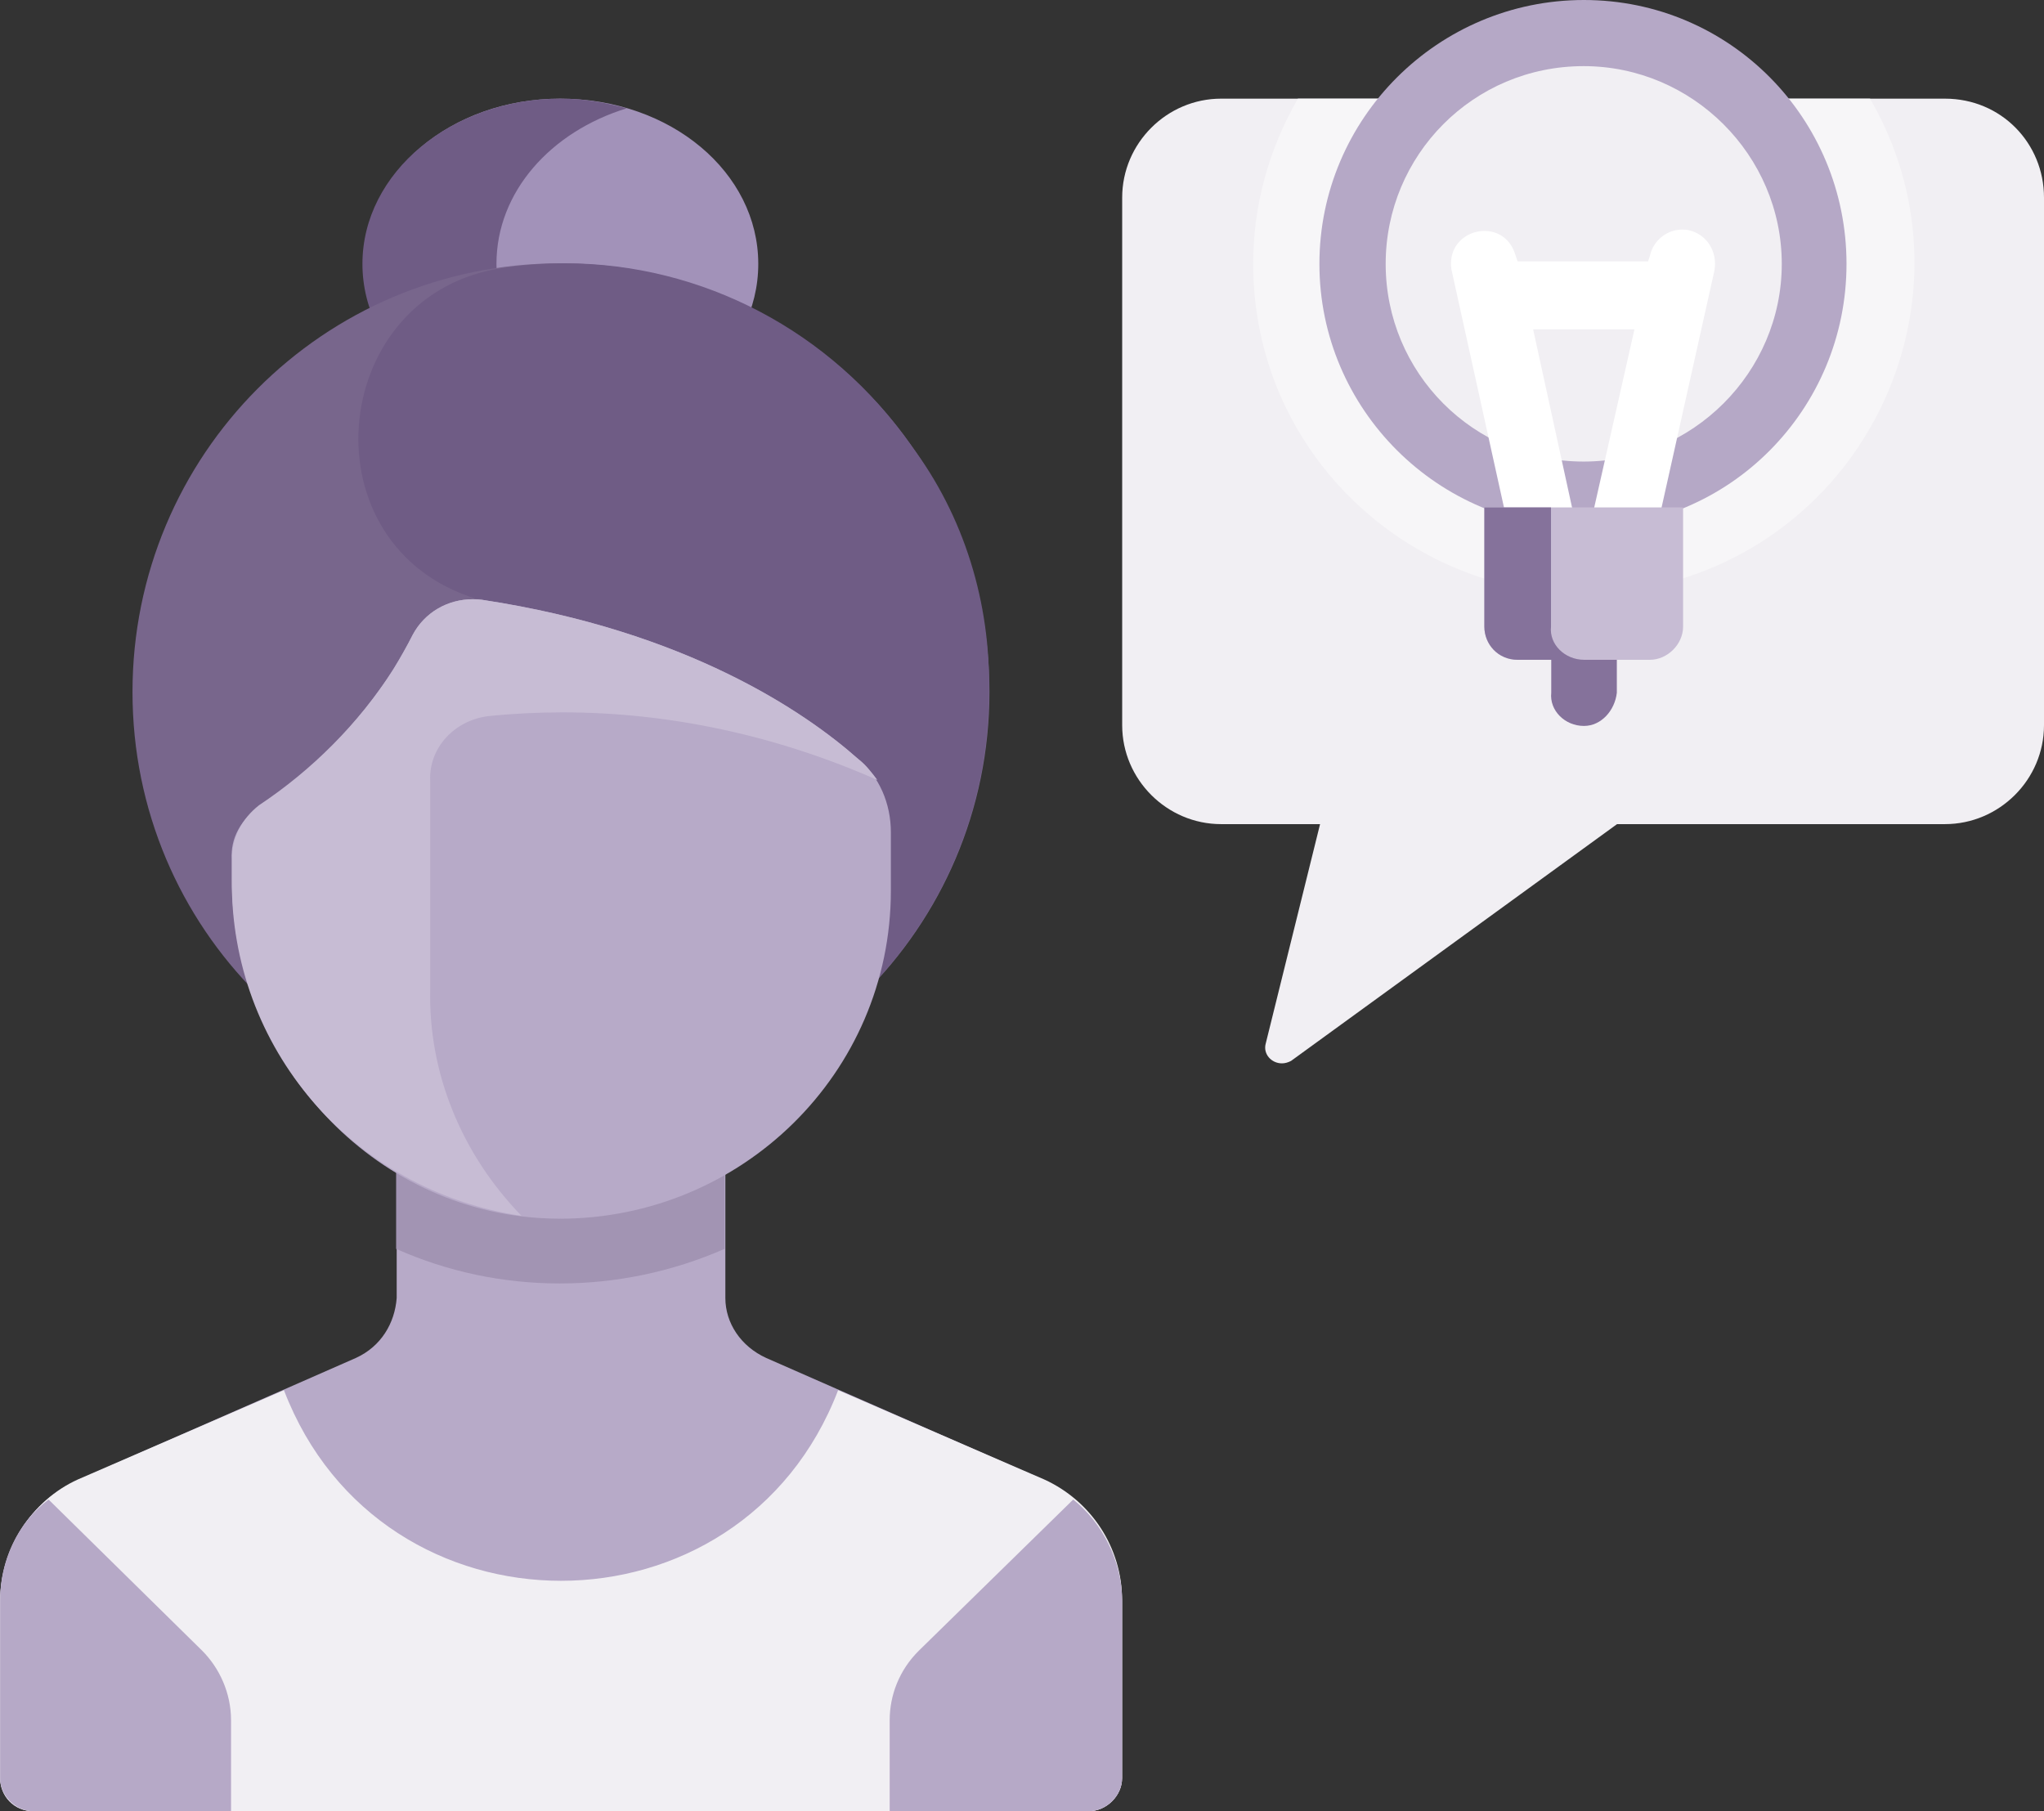 <svg width="79" height="70" viewBox="0 0 79 70" fill="none" xmlns="http://www.w3.org/2000/svg">
<rect x="0" y="0" width="79" height="70" fill="#333333" stroke="none"/>
<g clip-path="url(#clip0_10457_98376)">
<path fill-rule="evenodd" clip-rule="evenodd" d="M21.647 3.813C17.443 3.813 14.06 6.666 14.06 10.2C14.06 13.729 17.443 16.587 21.647 16.587C25.93 16.587 29.307 13.729 29.307 10.2C29.307 6.666 25.93 3.813 21.647 3.813Z" fill="#A292B9"/>
<path fill-rule="evenodd" clip-rule="evenodd" d="M21.664 3.813C17.461 3.813 14.008 6.666 14.008 10.2C14.008 13.729 17.461 16.587 21.664 16.587C22.564 16.587 23.391 16.436 24.29 16.207C21.289 15.385 19.188 12.98 19.188 10.2C19.188 7.415 21.289 5.088 24.218 4.188C23.391 3.959 22.564 3.813 21.664 3.813Z" fill="#6F5C85"/>
<path fill-rule="evenodd" clip-rule="evenodd" d="M21.645 10.177C12.483 10.177 5.121 17.599 5.121 26.745C5.121 35.892 12.483 43.242 21.645 43.242C30.807 43.242 38.242 35.892 38.242 26.745C38.242 17.599 30.807 10.177 21.645 10.177Z" fill="#78668C"/>
<path fill-rule="evenodd" clip-rule="evenodd" d="M21.84 10.177C20.951 10.177 20.062 10.249 19.168 10.4C12.64 11.6 11.814 21.12 18.415 23.146H18.643L20.218 43.164C20.743 43.164 21.19 43.242 21.642 43.242C30.794 43.242 38.221 35.892 38.221 26.745C38.299 23.297 37.249 19.921 35.222 17.225C32.135 12.789 27.125 10.177 21.84 10.177Z" fill="#6F5C85"/>
<path fill-rule="evenodd" clip-rule="evenodd" d="M15.332 44.551V50.166C15.259 51.136 14.734 52.038 13.755 52.484L3.01 57.203C1.203 58.022 0.006 59.821 0.006 61.844V68.73C0.006 69.404 0.532 70 1.281 70H42.086C42.763 70 43.367 69.404 43.367 68.73V61.916C43.367 59.894 42.164 58.022 40.358 57.203L29.613 52.484C28.634 52.038 28.035 51.136 28.035 50.166V44.551H15.332Z" fill="#B7AAC8"/>
<path fill-rule="evenodd" clip-rule="evenodd" d="M10.975 53.731L3.01 57.18C1.203 58.001 0.006 59.876 0.006 61.902V68.727C0.006 69.403 0.532 70 1.281 70H42.086C42.763 70 43.367 69.403 43.367 68.727V61.829C43.367 59.803 42.164 58.001 40.358 57.18L32.393 53.731C30.513 58.64 26.099 61.097 21.684 61.097C17.269 61.097 12.854 58.64 10.975 53.731Z" fill="#F1EFF3"/>
<path fill-rule="evenodd" clip-rule="evenodd" d="M15.31 44.551V48.267C17.302 49.158 19.462 49.605 21.632 49.605C23.802 49.605 25.977 49.158 28.006 48.267V44.551H15.31Z" fill="#A294B3"/>
<path fill-rule="evenodd" clip-rule="evenodd" d="M18.277 23.16C17.299 23.16 16.414 23.668 15.951 24.534C14.597 27.227 12.495 29.473 10.012 31.196C9.341 31.647 8.888 32.394 8.961 33.219V33.971C8.961 40.71 14.072 46.624 20.833 47.075C21.103 47.091 21.374 47.102 21.639 47.102C28.645 47.102 34.432 41.489 34.432 34.417V32.171C34.432 31.05 33.98 30.002 33.157 29.328C31.127 27.528 26.542 24.384 18.657 23.186C18.527 23.17 18.402 23.16 18.277 23.16Z" fill="#B7AAC8"/>
<path fill-rule="evenodd" clip-rule="evenodd" d="M18.278 23.16C17.3 23.16 16.415 23.668 15.952 24.534C15.728 24.98 15.426 25.504 15.197 25.883C13.849 27.978 12.042 29.773 10.012 31.121C9.341 31.645 8.961 32.392 8.961 33.217V33.968C8.888 40.478 13.62 46.022 20.157 46.992C17.831 44.596 16.55 41.453 16.628 38.232V30.224C16.55 28.875 17.602 27.828 18.882 27.677C19.835 27.579 20.793 27.532 21.75 27.532C25.915 27.532 30.063 28.445 33.91 30.146C33.686 29.85 33.457 29.549 33.16 29.326C31.13 27.527 26.544 24.384 18.658 23.186C18.528 23.17 18.403 23.16 18.278 23.16Z" fill="#C7BCD4"/>
<path fill-rule="evenodd" clip-rule="evenodd" d="M1.877 57.956C0.676 58.853 0.006 60.35 0.006 61.848V68.73C0.006 69.404 0.604 70 1.279 70H8.93V66.487C8.93 65.434 8.483 64.465 7.807 63.791L1.877 57.956Z" fill="#B6A9C7"/>
<path fill-rule="evenodd" clip-rule="evenodd" d="M41.48 57.956L35.52 63.791C34.762 64.538 34.386 65.512 34.386 66.487V70H42.081C42.761 70 43.367 69.404 43.367 68.73V61.848C43.367 60.35 42.609 58.853 41.48 57.956Z" fill="#B6A9C7"/>
<path fill-rule="evenodd" clip-rule="evenodd" d="M47.196 3.813C45.097 3.813 43.372 5.537 43.372 7.636V28.029C43.372 30.127 45.097 31.852 47.196 31.852H51.02L48.921 40.329C48.807 40.734 49.139 41.098 49.545 41.098C49.659 41.098 49.779 41.066 49.898 41.004L62.498 31.852H75.171C77.275 31.852 79 30.127 79 28.029V7.636C79 5.537 77.348 3.813 75.171 3.813H47.196Z" fill="#F1EFF3"/>
<path fill-rule="evenodd" clip-rule="evenodd" d="M50.164 3.813C49.039 5.763 48.435 7.942 48.435 10.194C48.435 17.433 54.348 22.951 61.179 22.951C62.284 22.951 63.404 22.805 64.534 22.504C72.579 20.325 76.492 11.094 72.277 3.813H50.164Z" fill="#F7F6F8"/>
<path fill-rule="evenodd" clip-rule="evenodd" d="M61.22 22.904C60.59 22.904 59.955 23.338 59.955 24.207V26.776C59.883 27.456 60.477 28.057 61.22 28.057C61.892 28.057 62.413 27.456 62.49 26.776V24.207C62.49 23.338 61.855 22.904 61.22 22.904Z" fill="#85729B"/>
<path fill-rule="evenodd" clip-rule="evenodd" d="M61.218 0C55.583 0 50.995 4.576 50.995 10.2C50.995 15.819 55.583 20.395 61.218 20.395C66.857 20.395 71.367 15.819 71.367 10.2C71.367 4.576 66.857 0 61.218 0Z" fill="#B5A8C6"/>
<path fill-rule="evenodd" clip-rule="evenodd" d="M61.208 2.556C56.935 2.556 53.556 6.002 53.556 10.2C53.556 14.393 56.935 17.839 61.208 17.839C65.413 17.839 68.865 14.393 68.865 10.2C68.865 6.002 65.413 2.556 61.208 2.556Z" fill="#F1EFF3"/>
<path fill-rule="evenodd" clip-rule="evenodd" d="M65.011 8.873C64.433 8.873 63.901 9.289 63.771 9.877L63.697 10.101H58.656L58.577 9.877C58.389 9.216 57.884 8.925 57.373 8.925C56.668 8.925 55.965 9.487 56.095 10.403L58.201 19.942C59.104 20.166 60.006 20.317 60.913 20.317L59.255 12.729H63.171L61.44 20.395C62.342 20.317 63.244 20.166 64.146 19.942L66.258 10.476C66.404 9.726 65.956 9.049 65.277 8.899C65.189 8.878 65.1 8.873 65.011 8.873Z" fill="white"/>
<path fill-rule="evenodd" clip-rule="evenodd" d="M57.37 19.612V24.22C57.37 24.9 57.897 25.501 58.653 25.501H63.768C64.446 25.501 65.051 24.9 65.051 24.22V19.612H57.37Z" fill="#C7BCD4"/>
<path fill-rule="evenodd" clip-rule="evenodd" d="M57.37 19.612V24.22C57.37 24.9 57.9 25.501 58.661 25.501H61.231C60.476 25.501 59.872 24.9 59.946 24.22V19.612H57.37Z" fill="#85729B"/>
</g>
<defs>
<clipPath id="clip0_10457_98376">
<rect width="79" height="70" fill="white"/>
</clipPath>
</defs>
</svg>
